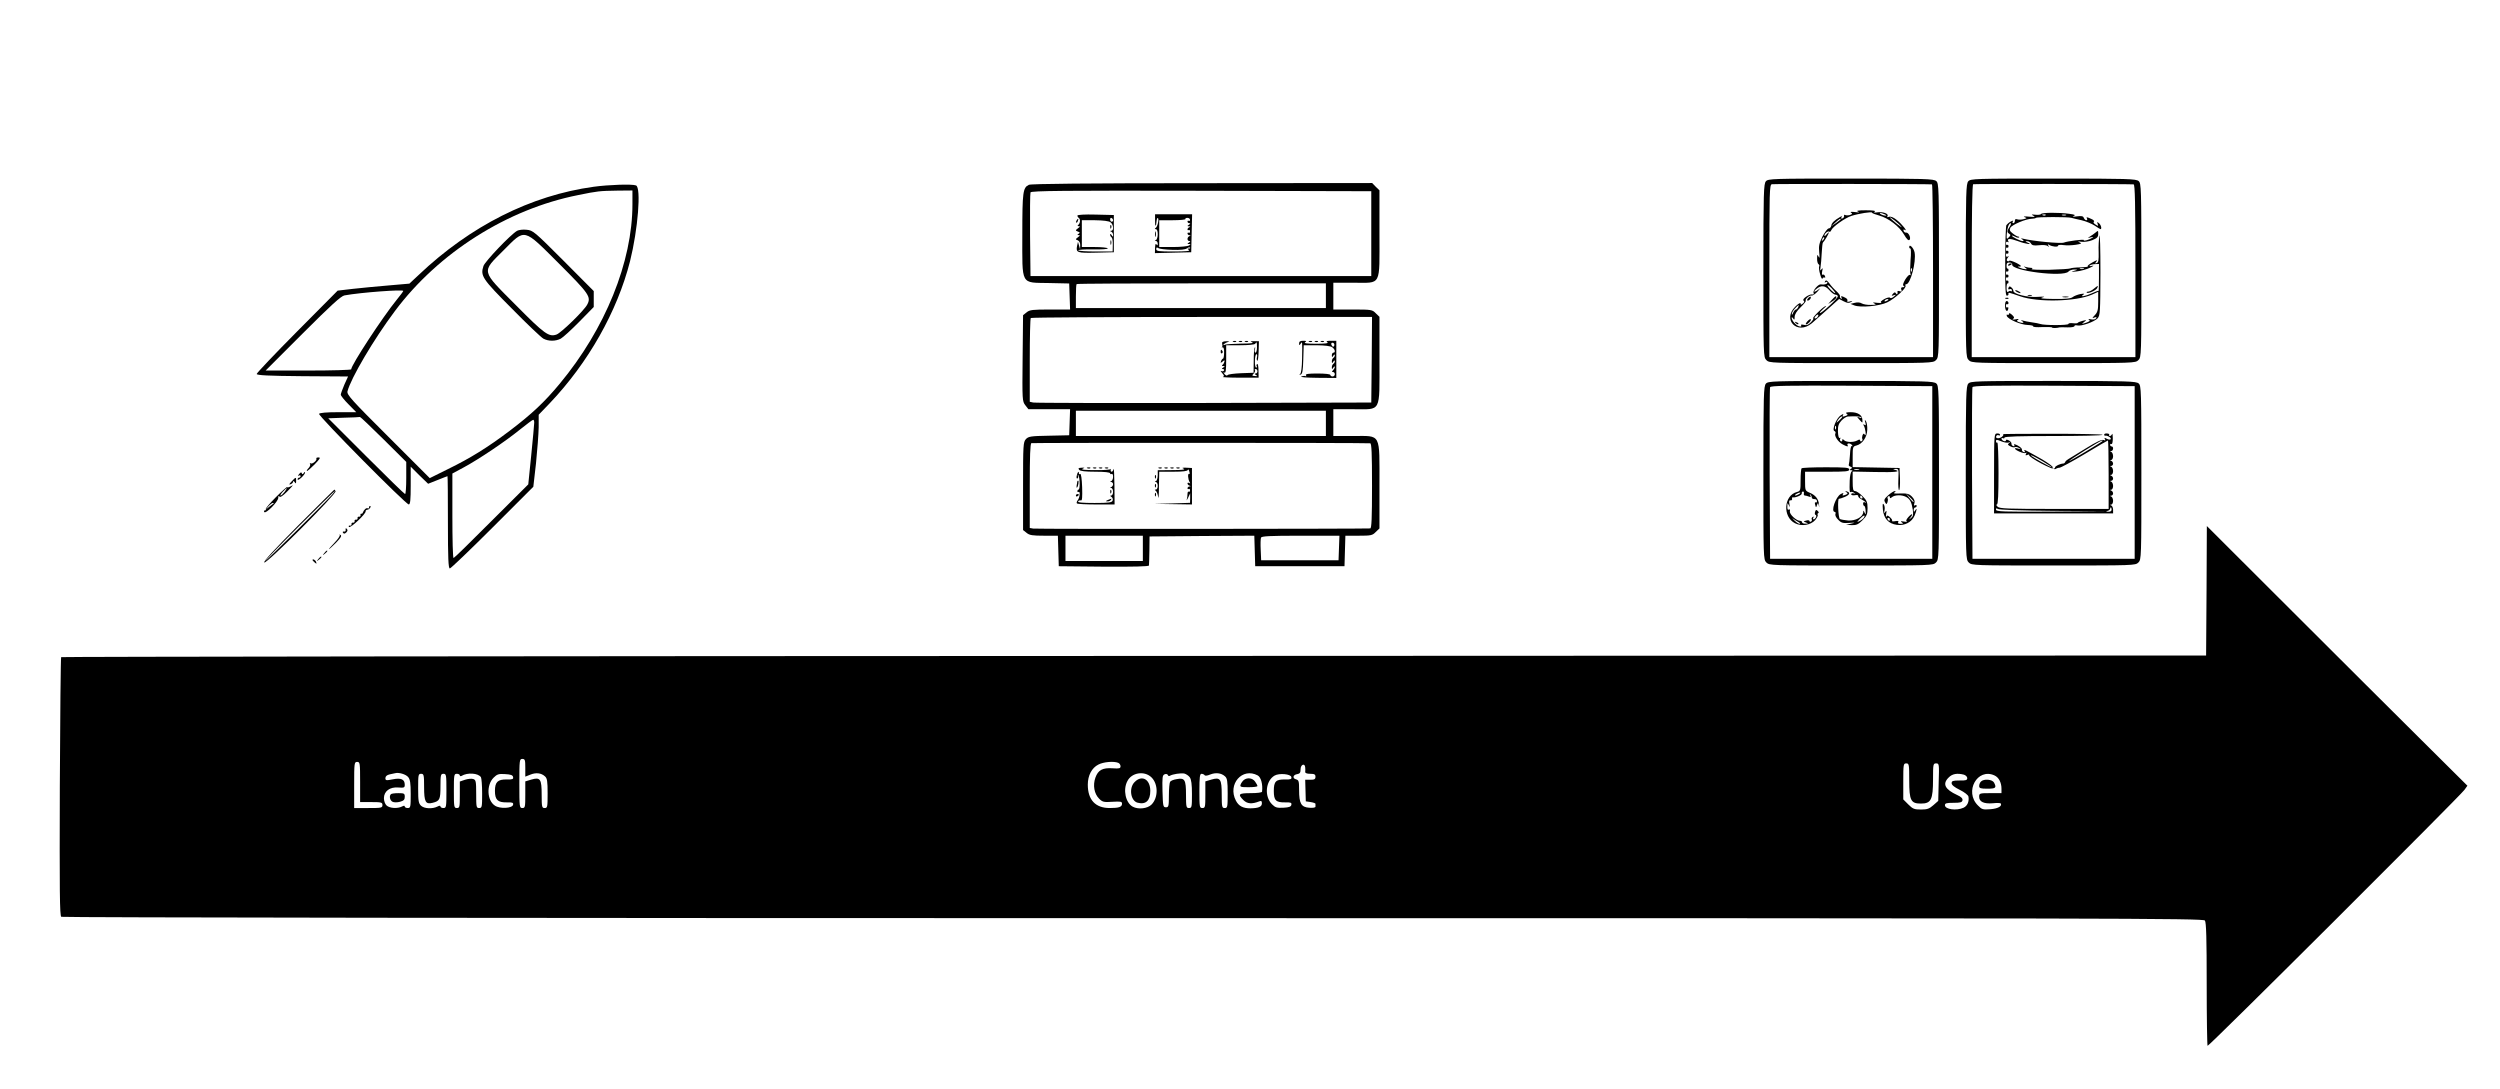 <?xml version="1.0" standalone="no"?>
<!DOCTYPE svg PUBLIC "-//W3C//DTD SVG 20010904//EN"
 "http://www.w3.org/TR/2001/REC-SVG-20010904/DTD/svg10.dtd">
<svg version="1.0" xmlns="http://www.w3.org/2000/svg"
 width="1680pt" height="732pt" viewBox="0 0 1680 732"
 preserveAspectRatio="xMidYMid meet">

<g transform="translate(0,732) scale(0.1,-0.1)"
fill="#000000" stroke="none">
<path d="M11867 6102 c-15 -17 -17 -73 -17 -600 0 -569 0 -582 20 -602 20 -20
33 -20 570 -20 537 0 550 0 570 20 20 20 20 33 20 603 0 553 -1 585 -18 600
-17 15 -71 17 -574 17 -525 0 -556 -1 -571 -18z m1116 -21 c4 0 7 -262 7 -581
l0 -580 -550 0 -550 0 0 579 c0 538 1 580 17 583 15 3 1058 2 1076 -1z"/>
<path d="M12485 5898 c14 -6 8 -7 -20 -3 -25 3 -35 1 -26 -4 11 -7 9 -10 -8
-16 -11 -3 -25 -3 -31 0 -6 4 -9 1 -8 -6 2 -6 -3 -14 -11 -17 -9 -3 -11 0 -6
8 6 9 3 9 -11 1 -37 -21 -56 -40 -58 -58 -2 -10 -9 -18 -17 -18 -8 0 -26 -25
-42 -54 -22 -46 -26 -64 -22 -105 4 -36 3 -45 -4 -31 -8 17 -10 16 -10 -12 -1
-17 4 -35 9 -38 6 -4 8 -10 5 -15 -3 -5 -1 -29 6 -52 6 -24 14 -37 16 -30 3 6
9 10 14 7 5 -4 6 1 3 9 -3 9 -10 13 -15 10 -6 -3 -7 6 -4 23 5 22 4 25 -5 13
-9 -12 -10 -9 -6 15 3 17 6 59 8 95 2 36 5 67 8 70 11 10 40 60 40 67 0 4 -7
-1 -15 -11 -8 -11 -15 -15 -15 -9 0 14 25 34 33 26 4 -3 9 1 13 10 9 23 92 82
135 96 49 16 139 30 139 22 0 -4 21 -12 47 -19 63 -17 136 -73 168 -128 18
-31 30 -43 37 -36 12 12 -7 53 -24 49 -6 -1 -13 4 -16 12 -3 9 0 11 8 6 24
-15 -20 41 -54 67 -22 18 -41 25 -52 21 -12 -4 -15 -3 -10 5 10 16 -32 31 -70
25 -19 -3 -25 -2 -16 5 9 6 -12 9 -60 9 -50 0 -67 -3 -53 -9z m180 -18 c13 -6
15 -9 5 -9 -8 0 -22 4 -30 9 -18 12 -2 12 25 0z m110 -81 c11 -12 -1 -5 -27
16 -27 22 -48 41 -48 43 0 7 56 -36 75 -59z m-405 48 c0 -2 -15 -13 -32 -26
l-33 -22 28 25 c26 24 37 31 37 23z m-119 -140 c-10 -9 -11 -8 -5 6 3 10 9 15
12 12 3 -3 0 -11 -7 -18z"/>
<path d="M12830 5660 c0 -6 3 -10 8 -10 4 0 5 -35 1 -77 -3 -43 -4 -85 -1 -93
3 -8 1 -12 -3 -8 -5 5 -18 -9 -31 -29 -16 -27 -19 -40 -11 -45 8 -5 6 -8 -5
-8 -12 0 -15 -5 -11 -17 5 -12 2 -15 -10 -10 -9 3 -16 3 -16 -1 3 -18 -2 -26
-10 -14 -6 10 -10 10 -21 -3 -11 -13 -10 -15 6 -9 18 5 18 5 0 -10 -11 -9 -22
-12 -25 -7 -3 5 -21 1 -39 -9 -21 -12 -28 -20 -20 -24 7 -3 -5 -3 -27 -1 -30
4 -35 3 -20 -4 16 -8 12 -10 -23 -10 -23 -1 -51 4 -61 10 -11 7 -29 9 -47 4
l-29 -7 25 -10 c43 -17 170 -5 222 20 53 26 132 98 123 112 -3 6 -1 10 5 10
28 0 68 150 56 214 -6 30 -36 60 -36 36z m17 -162 c-3 -8 -6 -5 -6 6 -1 11 2
17 5 13 3 -3 4 -12 1 -19z m-157 -192 c0 -2 -7 -7 -16 -10 -8 -3 -12 -2 -9 4
6 10 25 14 25 6z"/>
<path d="M12265 5430 c-5 -9 -4 -11 3 -6 7 4 12 2 12 -3 0 -10 -22 -16 -44
-12 -16 3 -55 -41 -49 -56 4 -9 0 -13 -8 -12 -20 5 -73 -32 -59 -41 7 -5 6
-11 -5 -20 -12 -10 -15 -10 -15 1 0 7 -16 -2 -35 -21 -91 -89 13 -194 111
-112 17 15 65 58 107 95 l76 68 31 -16 c23 -12 35 -13 48 -5 14 9 13 10 -7 4
-15 -4 -21 -2 -17 4 4 6 -2 16 -13 21 -26 14 -34 14 -25 -1 4 -7 3 -8 -5 -4
-6 4 -9 11 -6 15 2 5 -8 19 -23 33 -15 13 -37 37 -48 53 -16 21 -23 25 -29 15z
m68 -79 c-5 -7 -53 41 -53 52 0 5 12 -3 28 -19 15 -16 26 -31 25 -33z m-39 18
c14 -16 32 -29 40 -29 9 0 16 -5 16 -12 0 -14 -113 -118 -120 -111 -3 3 9 16
25 30 17 14 21 20 10 15 -24 -12 -92 -82 -80 -82 5 0 -2 -11 -15 -25 -17 -18
-29 -23 -48 -18 -16 4 -23 2 -18 -5 4 -6 -2 -8 -14 -5 -21 6 -50 39 -50 58 0
5 5 3 10 -5 8 -12 10 -10 10 10 0 17 14 40 40 65 22 21 37 41 35 44 -9 8 26
40 39 35 6 -2 25 10 41 28 17 18 21 25 9 15 -11 -9 -25 -17 -30 -17 -5 1 0 9
12 18 32 27 60 24 88 -9z m-210 -114 c-4 -8 -10 -15 -15 -15 -5 0 -14 -10 -19
-22 -5 -13 -9 -17 -9 -9 -1 8 9 25 21 38 25 27 29 29 22 8z m131 -64 c-3 -6
-11 -11 -17 -11 -6 0 -6 6 2 15 14 17 26 13 15 -4z"/>
<path d="M12150 5315 c-8 -9 -8 -15 -2 -15 12 0 26 19 19 26 -2 2 -10 -2 -17
-11z"/>
<path d="M12309 5304 l-24 -27 28 18 c15 9 27 21 27 26 0 14 -5 11 -31 -17z"/>
<path d="M12145 5160 c-10 -11 -13 -20 -8 -20 13 0 38 29 31 35 -3 3 -13 -4
-23 -15z"/>
<path d="M12067 5149 c7 -7 15 -10 18 -7 3 3 -2 9 -12 12 -14 6 -15 5 -6 -5z"/>
<path d="M13227 6102 c-15 -17 -17 -73 -17 -600 0 -569 0 -582 20 -602 20 -20
33 -20 570 -20 537 0 550 0 570 20 20 20 20 33 20 603 0 553 -1 585 -18 600
-17 15 -71 17 -574 17 -525 0 -556 -1 -571 -18z m1111 -21 c9 -1 12 -124 12
-581 l0 -580 -550 0 -550 0 0 579 c0 383 3 580 10 583 9 3 1047 2 1078 -1z"/>
<path d="M13716 5882 c-3 -5 -20 -7 -38 -5 -28 3 -30 2 -13 -7 15 -8 8 -9 -30
-6 -29 3 -42 2 -30 -3 18 -7 17 -8 -7 -14 -15 -4 -34 -4 -42 -1 -11 4 -16 1
-16 -10 0 -9 -5 -16 -11 -16 -5 0 -7 5 -3 11 5 8 1 8 -14 0 -12 -6 -24 -17
-29 -24 -4 -6 -8 -116 -8 -243 -1 -177 2 -231 11 -231 7 0 12 5 11 11 -2 13 0
12 78 -15 119 -42 375 -36 483 11 l42 19 0 -66 c0 -55 -4 -71 -22 -90 -20 -21
-20 -23 -4 -17 14 5 17 4 12 -5 -5 -8 -18 -10 -35 -7 -17 4 -21 3 -13 -2 10
-7 5 -12 -20 -21 -31 -10 -32 -10 -13 5 19 15 19 15 -10 8 -16 -4 -31 -10 -33
-14 -1 -3 -16 -4 -32 -2 -17 2 -30 0 -30 -5 0 -10 -165 -10 -190 0 -8 3 -34 8
-57 11 -23 3 -50 9 -60 12 -15 5 -15 4 -3 -5 17 -12 2 -15 -25 -5 -13 6 -14 9
-3 16 8 5 2 6 -17 2 -19 -3 -25 -2 -17 3 10 7 8 14 -8 28 -12 11 -20 13 -20 6
0 -7 -4 -9 -10 -6 -5 3 -7 0 -4 -9 9 -22 94 -59 141 -60 22 -1 39 -5 36 -9 -3
-5 24 -7 61 -5 36 1 66 0 66 -3 0 -5 35 -4 50 1 3 1 26 1 53 0 26 -1 47 3 47
8 0 6 9 8 19 5 27 -7 115 24 137 48 17 19 18 44 19 307 0 161 -3 269 -7 247
-4 -22 -7 -71 -5 -109 1 -54 -1 -70 -13 -74 -13 -5 -13 -3 -2 11 10 12 3 10
-26 -6 -22 -12 -37 -24 -32 -27 5 -3 -18 -6 -50 -7 -32 0 -63 -4 -68 -7 -6 -3
-69 -7 -141 -9 -71 -1 -125 1 -118 5 8 5 7 8 -5 8 -9 0 -25 3 -35 6 -15 5 -15
4 -3 -5 13 -9 13 -11 0 -10 -8 0 -24 4 -35 9 -20 8 -20 9 0 9 12 1 4 9 -25 24
-25 12 -47 19 -48 14 -2 -4 -8 -4 -13 -1 -6 3 -5 12 3 22 10 12 10 14 1 8 -8
-4 -13 -1 -13 9 0 9 4 14 8 11 5 -3 9 1 9 9 0 8 -4 12 -9 9 -4 -3 -8 2 -8 11
0 9 4 14 8 11 5 -3 9 1 9 9 0 8 -4 12 -9 9 -4 -3 -8 2 -8 11 0 10 5 13 12 9 6
-4 8 -3 4 4 -12 20 11 21 63 2 51 -20 109 -28 66 -10 -16 7 -17 9 -3 9 9 1 21
-6 26 -15 7 -13 19 -16 55 -12 27 3 51 1 58 -6 9 -8 10 -8 4 3 -6 10 -4 12 6
5 20 -12 59 -16 59 -5 0 5 16 7 36 4 20 -3 57 -2 83 2 38 6 43 9 26 16 -15 7
-12 8 13 4 18 -2 50 2 72 11 32 13 40 21 40 42 0 23 -1 24 -17 10 -10 -8 -27
-21 -38 -27 -18 -11 -18 -12 5 -6 18 4 21 3 10 -3 -23 -15 -63 -25 -57 -15 4
7 -112 -8 -133 -17 -19 -9 -214 10 -275 26 -16 4 -17 3 -5 -5 11 -8 11 -11 2
-11 -15 0 -72 28 -72 36 0 2 9 0 21 -6 11 -7 23 -9 27 -6 3 3 1 6 -5 6 -6 0
-22 9 -37 21 -21 16 -24 24 -16 39 11 20 106 60 144 60 12 0 25 3 28 6 7 7
217 7 238 0 8 -2 39 -10 68 -16 29 -7 68 -23 88 -36 19 -13 37 -24 39 -24 11
0 4 29 -10 40 -13 11 -14 10 -9 -5 6 -15 5 -16 -14 -4 -12 7 -17 16 -11 19 5
4 -2 12 -16 18 -32 15 -38 15 -30 2 3 -5 1 -10 -5 -10 -6 0 -13 7 -17 16 -4
12 -15 14 -47 10 -26 -4 -34 -3 -21 2 15 7 9 10 -29 15 -68 10 -184 9 -190 -1z
m31 -8 c-3 -3 -12 -4 -19 -1 -8 3 -5 6 6 6 11 1 17 -2 13 -5z m136 -1 c-7 -2
-19 -2 -25 0 -7 3 -2 5 12 5 14 0 19 -2 13 -5z m-377 -75 c-20 -30 -20 -39 -4
-49 11 -7 10 -11 -3 -24 -14 -14 -15 -13 -14 17 2 42 14 78 26 78 5 0 3 -10
-5 -22z m16 -256 c-8 -42 345 -86 378 -47 7 8 24 14 39 14 26 -1 26 -1 -4 -10
-22 -6 -17 -7 20 -3 28 3 68 14 90 25 22 10 29 16 15 13 -14 -4 -22 -3 -18 1
5 5 20 9 35 10 l28 1 0 -92 c0 -51 -1 -91 -3 -89 -2 2 -22 -5 -45 -16 -46 -21
-84 -27 -57 -9 11 7 5 8 -20 4 -19 -4 -42 -13 -51 -20 -11 -10 -46 -14 -125
-13 -78 1 -101 4 -79 10 22 6 13 7 -32 4 -68 -5 -163 19 -163 40 0 7 -6 18
-14 24 -10 9 -15 8 -19 -3 -4 -10 -1 -13 9 -9 7 3 14 -1 14 -8 0 -7 -3 -9 -7
-6 -3 4 -11 3 -17 -3 -8 -6 -12 1 -12 25 0 18 3 32 6 30 4 -2 7 2 7 10 0 8 -4
12 -9 9 -4 -3 -8 2 -8 11 0 9 4 14 8 11 5 -3 9 1 9 9 0 8 -4 12 -9 9 -4 -3 -8
2 -8 11 0 9 4 14 8 11 5 -3 9 1 9 9 0 8 -3 12 -7 10 -3 -2 -6 7 -6 19 0 17 5
23 21 22 11 -1 19 -7 17 -14z m481 -29 c-7 -2 -19 -2 -25 0 -7 3 -2 5 12 5 14
0 19 -2 13 -5z"/>
<path d="M13495 5540 c-3 -6 1 -7 9 -4 18 7 21 14 7 14 -6 0 -13 -4 -16 -10z"/>
<path d="M14071 5380 c-13 -11 -30 -20 -39 -20 -8 0 -12 -3 -9 -6 9 -10 65 15
71 32 7 18 6 17 -23 -6z"/>
<path d="M13550 5360 c8 -5 20 -10 25 -10 6 0 3 5 -5 10 -8 5 -19 10 -25 10
-5 0 -3 -5 5 -10z"/>
<path d="M13628 5333 c6 -2 18 -2 25 0 6 3 1 5 -13 5 -14 0 -19 -2 -12 -5z"/>
<path d="M13863 5323 c9 -2 25 -2 35 0 9 3 1 5 -18 5 -19 0 -27 -2 -17 -5z"/>
<path d="M13478 5313 c7 -3 16 -2 19 1 4 3 -2 6 -13 5 -11 0 -14 -3 -6 -6z"/>
<path d="M13474 5261 c1 -32 18 -43 22 -13 1 6 -2 10 -7 6 -5 -3 -9 2 -9 11 0
9 4 14 8 11 5 -3 9 1 9 8 0 7 -6 13 -12 13 -8 0 -12 -14 -11 -36z"/>
<path d="M6914 6078 c-40 -19 -44 -47 -44 -332 0 -349 -14 -324 178 -328 l137
-3 3 -87 3 -88 -135 0 c-117 0 -137 -2 -157 -19 l-24 -19 -3 -289 c-3 -282 -2
-290 18 -316 l21 -27 140 0 140 0 -3 -87 -3 -88 -136 -3 c-123 -2 -138 -5
-155 -23 -18 -20 -19 -41 -19 -316 l0 -295 24 -19 c19 -16 40 -19 117 -19 l93
0 3 -102 3 -103 303 -3 c199 -1 302 1 303 8 1 5 2 52 3 103 l1 92 352 3 352 2
3 -102 3 -103 300 0 300 0 3 103 3 102 90 0 c82 0 92 2 114 25 l25 24 0 284
c0 363 14 337 -176 337 l-134 0 0 90 0 90 135 0 c190 0 175 -29 175 332 l0
289 -25 24 c-23 24 -29 25 -155 25 l-130 0 0 90 0 90 135 0 c191 0 175 -30
175 330 l0 291 -25 24 -24 25 -1143 -1 c-765 0 -1150 -4 -1164 -11z m2301
-328 l0 -285 -1145 0 -1145 0 -3 275 c-1 151 0 280 3 287 3 11 231 13 1147 11
l1143 -3 0 -285z m-305 -417 l0 -83 -840 0 -840 0 0 78 c0 43 2 81 5 83 2 3
380 5 840 5 l835 0 0 -83z m308 -430 l-3 -288 -1125 -3 c-619 -1 -1135 0
-1147 3 l-23 5 0 279 c0 153 3 281 7 284 3 4 521 7 1150 7 l1143 0 -2 -287z
m-308 -428 l0 -85 -840 0 -840 0 0 85 0 85 840 0 840 0 0 -85z m298 -134 c9
-1 12 -65 12 -286 0 -221 -3 -285 -12 -286 -45 -3 -2247 -5 -2265 -1 l-23 4 0
283 c0 198 3 284 11 287 10 3 2247 3 2277 -1z m-1528 -706 l0 -85 -260 0 -260
0 0 85 0 85 260 0 260 0 0 -85z m1318 3 l-3 -83 -260 0 -260 0 -3 69 c-2 38
-1 75 2 83 4 10 57 13 266 13 l261 0 -3 -82z"/>
<path d="M7240 5871 c0 -5 5 -13 10 -16 12 -8 9 -37 -5 -47 -6 -5 -4 -8 4 -8
11 0 9 -4 -5 -14 -18 -14 -18 -15 -1 -22 15 -5 16 -9 5 -15 -10 -7 -10 -9 1
-9 11 0 9 -4 -5 -14 -18 -14 -18 -15 -1 -21 10 -5 17 -17 16 -34 l-1 -26 -7
25 -7 25 -6 -27 c-9 -46 0 -49 128 -46 l119 3 0 125 0 125 -122 3 c-75 2 -123
-1 -123 -7z m240 -32 c0 -5 -4 -9 -10 -9 -5 0 -10 7 -10 16 0 8 5 12 10 9 6
-3 10 -10 10 -16z m-17 -13 c20 -15 23 -56 5 -57 -10 0 -10 -2 0 -6 6 -2 12
-12 12 -21 0 -15 -2 -15 -10 -2 -6 9 -10 10 -10 3 0 -6 4 -14 10 -18 5 -3 9
-26 8 -50 l-1 -45 -113 0 c-62 0 -115 3 -118 8 -2 4 42 7 100 6 58 -1 101 2
98 7 -3 5 -43 9 -90 9 l-84 0 0 90 0 90 88 0 c56 -1 93 -5 105 -14z"/>
<path d="M7461 5794 c0 -11 3 -14 6 -6 3 7 2 16 -1 19 -3 4 -6 -2 -5 -13z"/>
<path d="M7462 5690 c0 -14 2 -19 5 -12 2 6 2 18 0 25 -3 6 -5 1 -5 -13z"/>
<path d="M7762 5839 c-1 -44 7 -49 10 -6 1 14 5 24 9 22 9 -6 -2 -59 -15 -67
-8 -5 -7 -8 2 -8 7 0 12 -14 12 -34 0 -19 -6 -37 -12 -39 -10 -4 -10 -6 0 -6
6 -1 12 -9 12 -18 0 -13 -2 -15 -9 -5 -5 8 -8 0 -9 -23 l-1 -36 122 3 122 3 3
128 3 127 -125 0 -124 0 0 -41z m235 4 c0 -7 -4 -10 -9 -7 -4 3 -8 0 -8 -5 0
-6 6 -11 13 -11 8 0 7 -4 -3 -10 -13 -9 -13 -10 0 -11 10 0 11 -2 3 -6 -7 -2
-13 -9 -13 -14 0 -6 4 -8 8 -5 5 3 9 -1 9 -9 0 -8 -4 -12 -9 -9 -4 3 -8 0 -8
-5 0 -6 6 -11 13 -12 10 0 10 -2 0 -6 -7 -2 -13 -11 -13 -19 0 -8 6 -14 13
-14 8 0 7 -4 -3 -10 -13 -9 -13 -10 0 -10 13 0 13 -1 0 -10 -8 -5 -57 -10
-107 -10 l-93 0 0 90 0 90 91 0 c49 0 88 4 85 8 -2 4 3 8 13 8 10 0 18 -6 18
-13z m-119 -202 c54 -2 88 2 98 10 8 6 17 9 21 5 3 -3 0 -6 -8 -6 -11 0 -11
-2 1 -10 10 -7 -23 -10 -102 -10 -102 0 -118 2 -118 16 0 12 4 14 13 7 6 -5
49 -11 95 -12z"/>
<path d="M7235 5839 c-4 -6 -5 -12 -2 -15 2 -3 7 2 10 11 7 17 1 20 -8 4z"/>
<path d="M7762 5745 c0 -16 2 -22 5 -12 2 9 2 23 0 30 -3 6 -5 -1 -5 -18z"/>
<path d="M8213 5008 c3 -9 2 -19 -2 -21 -3 -2 -1 -3 5 -1 7 1 11 -13 10 -37 0
-21 -4 -39 -7 -39 -4 0 -10 -7 -13 -16 -6 -14 -4 -15 9 -4 13 11 16 11 13 -1
-2 -8 -7 -17 -13 -21 -6 -5 -4 -8 5 -8 13 0 13 -1 0 -10 -11 -7 -11 -10 -2
-10 7 0 10 -5 7 -10 -4 -6 -12 -7 -18 -3 -7 3 -4 -3 6 -14 14 -16 15 -22 5
-26 -7 -2 44 -5 113 -5 l127 0 -1 49 c0 26 -4 46 -9 43 -4 -3 -6 -10 -3 -15 4
-5 2 -9 -4 -9 -5 0 -9 20 -8 45 0 25 5 45 10 45 5 0 7 -9 4 -20 -3 -11 -2 -22
2 -24 4 -3 8 26 9 63 l2 68 -33 0 c-26 1 -28 -1 -12 -7 13 -6 -13 -9 -72 -9
-50 -1 -100 -4 -110 -7 -12 -5 -15 -4 -8 4 6 5 19 12 30 15 11 3 5 4 -13 4
-26 -1 -32 -5 -29 -19z m234 -23 c0 -19 -5 -35 -10 -35 -5 0 -7 9 -4 21 3 12
3 18 -1 14 -4 -4 -7 -43 -7 -88 l-1 -82 -84 -3 c-46 -2 -87 -7 -91 -13 -3 -6
-11 -3 -20 7 -9 12 -10 15 -1 10 9 -5 12 15 12 88 l0 96 94 0 c53 0 98 4 101
10 10 16 12 12 12 -25z m3 -160 c0 -8 -6 -15 -12 -15 -9 0 -8 -3 2 -10 12 -7
10 -9 -7 -7 -20 1 -21 3 -8 17 8 9 12 20 8 23 -3 4 -1 7 5 7 7 0 12 -7 12 -15z"/>
<path d="M8288 5023 c7 -3 16 -2 19 1 4 3 -2 6 -13 5 -11 0 -14 -3 -6 -6z"/>
<path d="M8328 5023 c7 -3 16 -2 19 1 4 3 -2 6 -13 5 -11 0 -14 -3 -6 -6z"/>
<path d="M8368 5023 c7 -3 16 -2 19 1 4 3 -2 6 -13 5 -11 0 -14 -3 -6 -6z"/>
<path d="M8730 5013 c0 -15 2 -16 10 -3 12 18 12 19 10 -100 -1 -60 -6 -98
-13 -103 -8 -6 -7 -7 3 -4 12 3 16 25 18 100 l3 97 87 0 c56 -1 93 -5 105 -14
19 -14 23 -36 7 -36 -5 0 -10 -8 -10 -17 0 -15 2 -16 10 -3 6 9 10 10 10 3 0
-6 -4 -15 -10 -18 -5 -3 -10 -14 -10 -23 0 -15 2 -15 10 -2 6 9 10 10 10 3 0
-6 -4 -15 -10 -18 -5 -3 -10 -14 -10 -23 0 -15 2 -15 10 -2 5 8 10 10 10 4 0
-5 -5 -15 -12 -22 -9 -9 -9 -12 0 -12 7 0 12 -7 12 -15 0 -8 -7 -15 -15 -15
-8 0 -15 5 -15 10 0 6 -35 10 -86 10 -62 0 -83 -3 -78 -12 4 -6 3 -9 -2 -6 -5
3 -18 2 -29 -2 -11 -5 36 -8 108 -9 l127 -1 0 125 0 125 -37 0 c-28 0 -34 -3
-23 -10 10 -7 -13 -10 -75 -10 -62 0 -85 3 -75 10 12 8 9 10 -12 10 -20 0 -28
-5 -28 -17z m237 -10 c0 -7 -4 -13 -8 -13 -4 0 -9 6 -12 13 -3 8 0 14 7 14 7
0 13 -6 13 -14z"/>
<path d="M8798 5023 c7 -3 16 -2 19 1 4 3 -2 6 -13 5 -11 0 -14 -3 -6 -6z"/>
<path d="M8838 5023 c7 -3 16 -2 19 1 4 3 -2 6 -13 5 -11 0 -14 -3 -6 -6z"/>
<path d="M8878 5023 c7 -3 16 -2 19 1 4 3 -2 6 -13 5 -11 0 -14 -3 -6 -6z"/>
<path d="M8203 4955 c0 -8 4 -12 9 -9 5 3 6 10 3 15 -9 13 -12 11 -12 -6z"/>
<path d="M7252 4163 c7 -9 41 -13 109 -13 63 0 99 -4 99 -11 0 -5 5 -7 10 -4
6 3 10 -5 10 -19 0 -13 -6 -27 -12 -29 -10 -4 -10 -6 0 -6 6 -1 12 -7 12 -15
0 -8 -6 -17 -12 -19 -10 -4 -10 -6 0 -6 6 -1 12 -12 12 -26 0 -14 -6 -25 -12
-25 -9 0 -9 -3 1 -9 8 -5 11 -16 8 -25 -5 -13 -25 -16 -122 -16 -80 0 -114 3
-110 11 4 6 12 8 19 6 8 -3 10 22 8 89 -2 55 -7 92 -13 89 -5 -4 -9 -1 -9 6 0
18 -10 5 -15 -20 -2 -12 0 -19 6 -16 5 4 6 12 3 18 -4 7 -3 8 2 4 11 -11 13
-97 2 -97 -4 0 -8 -5 -8 -11 0 -5 4 -8 8 -5 13 8 8 -40 -6 -56 -6 -8 -9 -18
-5 -21 3 -4 62 -7 130 -7 l123 0 -1 128 c-1 70 -3 119 -6 110 -2 -10 -8 -18
-13 -18 -5 0 -8 6 -6 13 1 6 1 9 -1 5 -3 -5 -50 -8 -106 -7 -67 0 -95 3 -82 9
17 8 17 8 -7 7 -21 -1 -24 -4 -16 -14z"/>
<path d="M7308 4173 c7 -3 16 -2 19 1 4 3 -2 6 -13 5 -11 0 -14 -3 -6 -6z"/>
<path d="M7348 4173 c7 -3 16 -2 19 1 4 3 -2 6 -13 5 -11 0 -14 -3 -6 -6z"/>
<path d="M7388 4173 c7 -3 16 -2 19 1 4 3 -2 6 -13 5 -11 0 -14 -3 -6 -6z"/>
<path d="M7428 4173 c7 -3 16 -2 19 1 4 3 -2 6 -13 5 -11 0 -14 -3 -6 -6z"/>
<path d="M7788 4173 c7 -3 16 -2 19 1 4 3 -2 6 -13 5 -11 0 -14 -3 -6 -6z"/>
<path d="M7828 4173 c7 -3 16 -2 19 1 4 3 -2 6 -13 5 -11 0 -14 -3 -6 -6z"/>
<path d="M7868 4173 c7 -3 16 -2 19 1 4 3 -2 6 -13 5 -11 0 -14 -3 -6 -6z"/>
<path d="M7908 4173 c7 -3 16 -2 19 1 4 3 -2 6 -13 5 -11 0 -14 -3 -6 -6z"/>
<path d="M7955 4170 c13 -6 -15 -9 -77 -9 l-98 -1 0 -34 c0 -19 -6 -37 -12
-39 -10 -4 -10 -6 0 -6 6 -1 12 -12 12 -26 0 -14 -6 -25 -12 -25 -10 0 -10 -2
-1 -8 6 -4 13 -23 16 -42 2 -19 5 11 5 68 l2 102 94 0 c66 0 96 4 98 12 3 7 7
2 10 -10 4 -12 3 -20 -1 -17 -11 6 -8 -36 3 -54 6 -10 5 -12 -2 -7 -7 4 -12 3
-12 -3 0 -5 6 -12 13 -14 10 -4 10 -6 0 -6 -7 -1 -13 -6 -13 -12 0 -5 4 -8 8
-5 5 3 9 -1 9 -9 0 -8 -4 -12 -9 -9 -4 3 -8 -4 -8 -15 0 -10 -2 -28 -5 -38 -3
-10 1 -4 9 12 l14 30 0 -32 -1 -32 -121 -4 -121 -3 128 -2 127 -2 0 123 0 122
-38 2 c-28 1 -32 -1 -17 -7z"/>
<path d="M7761 4114 c0 -11 3 -14 6 -6 3 7 2 16 -1 19 -3 4 -6 -2 -5 -13z"/>
<path d="M7239 4083 c0 -5 -2 -16 -4 -26 -2 -11 -1 -16 3 -13 8 8 14 46 7 46
-3 0 -5 -3 -6 -7z"/>
<path d="M7761 4054 c0 -11 3 -14 6 -6 3 7 2 16 -1 19 -3 4 -6 -2 -5 -13z"/>
<path d="M7461 4014 c0 -11 3 -14 6 -6 3 7 2 16 -1 19 -3 4 -6 -2 -5 -13z"/>
<path d="M7761 3994 c0 -11 3 -14 6 -6 3 7 2 16 -1 19 -3 4 -6 -2 -5 -13z"/>
<path d="M7230 3989 c0 -5 5 -7 10 -4 6 3 10 8 10 11 0 2 -4 4 -10 4 -5 0 -10
-5 -10 -11z"/>
<path d="M7445 3960 c-16 -7 -17 -9 -3 -9 9 -1 20 4 23 9 7 11 7 11 -20 0z"/>
<path d="M3990 6065 c-423 -58 -829 -263 -1177 -593 l-62 -58 -138 -12 c-76
-6 -184 -17 -241 -23 l-103 -12 -272 -274 c-150 -151 -272 -280 -272 -286 0
-9 78 -13 307 -15 l307 -2 -25 -55 c-13 -31 -24 -61 -24 -67 0 -7 23 -36 52
-65 l52 -53 -121 0 c-79 0 -124 -4 -129 -11 -7 -13 583 -609 603 -609 10 0 13
32 13 127 l0 127 58 -58 59 -57 63 25 c35 14 65 26 67 26 2 0 3 -139 3 -310 0
-242 3 -310 13 -310 6 0 136 124 287 275 l274 274 18 158 c9 87 17 196 18 242
l0 84 74 77 c259 272 454 617 540 955 53 212 76 495 40 509 -26 10 -182 5
-284 -9z m260 -117 c0 -388 -183 -839 -489 -1207 -102 -123 -187 -203 -336
-316 -151 -114 -265 -184 -414 -257 l-123 -61 -279 279 c-248 247 -279 282
-274 304 22 87 177 351 319 540 293 392 756 685 1231 779 132 27 143 28 263
30 l102 1 0 -92z m-1540 -583 c0 -3 -19 -29 -43 -58 -96 -118 -307 -440 -307
-469 0 -4 -129 -8 -287 -8 l-288 0 250 250 c189 189 257 251 280 255 110 20
395 41 395 30z m-133 -997 l153 -152 0 -108 c0 -59 -3 -108 -8 -108 -4 0 -122
115 -262 255 l-254 254 104 4 c58 1 107 4 109 5 3 1 73 -66 158 -150z m1013
112 c0 -11 -9 -109 -20 -218 l-20 -197 -248 -247 c-136 -137 -250 -248 -254
-248 -5 0 -8 128 -8 284 l0 284 78 42 c100 54 276 172 377 254 44 35 83 65 88
65 4 1 7 -8 7 -19z"/>
<path d="M3475 5769 c-44 -25 -215 -205 -226 -236 -22 -67 -9 -86 190 -286
102 -104 198 -195 213 -203 34 -18 81 -18 116 0 15 8 71 59 125 114 l97 99 0
54 0 53 -203 204 c-196 196 -205 204 -248 208 -24 3 -53 -1 -64 -7z m282 -221
c202 -202 217 -223 189 -275 -20 -39 -175 -190 -206 -201 -51 -18 -80 2 -272
196 -238 239 -234 220 -85 369 149 149 130 154 374 -89z"/>
<path d="M11867 4742 c-15 -17 -17 -73 -17 -600 0 -569 0 -582 20 -602 20 -20
33 -20 570 -20 537 0 550 0 570 20 20 20 20 33 20 603 0 553 -1 585 -18 600
-17 15 -71 17 -574 17 -525 0 -556 -1 -571 -18z m1118 -597 l0 -580 -545 0
-545 0 -3 570 c-1 314 0 576 3 583 3 10 118 12 547 10 l543 -3 0 -580z"/>
<path d="M12408 4541 c11 -7 10 -10 -3 -15 -24 -9 -27 -8 -19 7 5 7 -2 5 -16
-4 -30 -19 -62 -100 -42 -106 6 -3 9 -9 6 -15 -10 -16 18 -58 48 -74 32 -17
41 -18 33 -4 -3 6 1 10 9 10 8 0 18 -5 22 -12 4 -6 3 -9 -2 -5 -5 3 -11 -22
-12 -56 -2 -34 -6 -65 -8 -69 -3 -5 2 -11 11 -14 13 -6 14 -8 3 -15 -10 -7
-10 -9 2 -9 10 0 11 -3 3 -8 -6 -4 -12 -32 -13 -62 -2 -73 -1 -82 8 -76 4 2
14 0 22 -6 12 -8 12 -9 -2 -4 -10 3 -18 0 -18 -5 0 -7 11 -9 25 -7 13 3 23 1
22 -5 -1 -6 8 -16 21 -22 12 -7 26 -16 30 -20 4 -5 1 -5 -5 -1 -8 4 -13 1 -13
-8 0 -9 4 -16 8 -16 4 0 8 -15 9 -32 2 -27 0 -29 -7 -13 -7 16 -9 17 -9 3 -2
-32 -51 -59 -101 -56 -25 2 -50 7 -56 10 -11 7 -17 138 -6 136 4 0 22 5 40 13
33 14 38 30 11 37 -11 3 -11 2 -1 -6 11 -7 10 -10 -3 -16 -23 -9 -27 -8 -19 5
4 7 -1 7 -16 -1 -34 -18 -69 -120 -40 -120 5 0 7 -7 4 -15 -3 -8 5 -25 19 -38
20 -21 32 -24 73 -21 43 3 45 2 14 -5 l-35 -8 39 -2 c31 -1 44 5 72 33 29 29
34 41 34 81 0 40 -5 52 -34 81 -19 19 -41 34 -50 34 -13 0 -16 12 -16 66 l0
65 150 -3 c135 -3 181 2 133 15 -14 4 -13 5 4 6 22 1 23 -2 20 -73 -2 -41 1
-72 5 -70 5 3 7 38 6 77 l-3 72 -157 3 -158 3 0 69 c0 66 1 70 25 76 40 10 72
56 73 106 1 24 -3 50 -9 58 -8 11 -9 9 -4 -9 5 -17 4 -22 -5 -16 -9 6 -11 4
-6 -4 12 -18 19 -79 8 -63 -7 11 -10 10 -16 -3 -3 -9 -4 -21 -1 -25 3 -5 1
-11 -5 -15 -5 -3 -10 -1 -10 5 0 7 -6 8 -19 0 -26 -14 -74 -13 -89 2 -9 9 -12
9 -12 -1 0 -7 -5 -9 -10 -6 -6 4 -7 11 -4 17 4 6 3 8 -3 5 -6 -4 -11 13 -12
42 -1 38 4 53 23 74 14 15 33 27 43 28 53 3 85 1 91 -6 4 -5 -2 -5 -12 -1 -19
7 -19 6 -1 -14 22 -25 22 -25 20 1 -2 31 -32 49 -79 49 -26 0 -36 -3 -28 -9z
m-28 -24 c0 -2 -10 -12 -21 -23 -22 -19 -22 -19 -8 4 12 19 29 30 29 19z m-43
-79 c-3 -8 -6 -5 -6 6 -1 11 2 17 5 13 3 -3 4 -12 1 -19z m156 -275 c-7 -2
-21 -2 -30 0 -10 3 -4 5 12 5 17 0 24 -2 18 -5z m22 -183 c3 -5 1 -10 -4 -10
-6 0 -11 5 -11 10 0 6 2 10 4 10 3 0 8 -4 11 -10z m10 -139 c-3 -6 -16 -16
-28 -22 -21 -11 -21 -10 2 15 23 25 40 29 26 7z"/>
<path d="M12107 4173 c-4 -3 -7 -39 -7 -79 0 -69 -1 -74 -24 -80 -89 -22 -99
-166 -14 -210 44 -23 106 -13 136 21 12 15 20 30 17 35 -3 5 -1 10 4 12 5 1 3
8 -4 15 -10 9 -14 8 -18 -8 -3 -10 -1 -19 4 -19 4 0 6 -7 3 -15 -4 -8 -10 -15
-16 -15 -5 0 -6 5 -2 12 4 7 3 8 -5 4 -6 -4 -9 -11 -6 -16 3 -5 1 -11 -5 -15
-5 -3 -10 -2 -10 3 0 6 -10 8 -22 4 -21 -5 -21 -6 -2 -13 18 -7 17 -8 -3 -8
-13 -1 -23 4 -23 9 0 6 -6 10 -13 10 -25 0 -73 44 -69 64 2 11 0 16 -7 12 -7
-5 -11 3 -10 21 0 25 1 26 10 8 8 -17 8 -15 4 8 -4 19 -2 26 7 25 7 -2 12 3
11 10 -2 6 0 11 5 10 17 -4 62 15 60 26 -2 6 2 12 7 13 6 1 9 -5 7 -13 -2 -8
1 -14 7 -14 5 0 17 -3 27 -7 13 -5 15 -3 9 8 -5 8 -5 11 1 6 5 -5 9 -14 9 -20
0 -7 8 -11 18 -11 9 1 17 -5 17 -13 0 -8 -4 -12 -9 -9 -5 4 -7 -4 -3 -16 5
-21 6 -21 12 -2 7 17 8 17 13 -6 2 -14 3 -10 1 9 -4 39 -24 64 -65 81 -28 12
-29 15 -29 76 l0 64 148 0 c126 0 149 2 149 15 0 13 -24 15 -157 15 -86 0
-160 -3 -163 -7z m-17 -173 c-8 -5 -19 -10 -25 -10 -5 0 -3 5 5 10 8 5 20 10
25 10 6 0 3 -5 -5 -10z m-5 -188 c11 -6 15 -12 8 -12 -7 0 -22 10 -35 23 -13
12 -17 17 -8 11 8 -6 24 -16 35 -22z"/>
<path d="M12689 3992 c-26 -23 -30 -32 -22 -46 9 -17 10 -17 17 -1 3 9 4 21 1
25 -3 5 -1 11 5 15 5 3 10 1 10 -6 0 -9 3 -9 14 0 19 16 66 17 94 2 27 -14 38
-35 46 -87 5 -33 2 -45 -12 -55 -15 -13 -16 -12 -3 4 21 27 9 29 -15 2 -14
-16 -18 -26 -10 -30 6 -3 -2 -3 -19 0 -22 4 -26 3 -15 -5 12 -8 11 -10 -8 -10
-15 0 -21 4 -16 11 5 8 -1 10 -19 7 -15 -3 -24 -2 -22 2 3 4 -4 15 -14 24 -15
14 -20 14 -25 4 -3 -7 -4 1 -1 17 4 24 3 27 -6 15 -8 -12 -10 -10 -5 10 3 14
1 32 -5 40 -8 11 -9 2 -6 -34 6 -61 37 -95 94 -103 53 -7 100 18 119 62 16 39
18 57 4 35 -8 -13 -10 -12 -10 3 0 9 5 17 10 17 6 0 10 5 10 11 0 5 -5 7 -11
3 -8 -4 -9 0 -4 15 4 14 -1 27 -17 44 -19 19 -32 22 -78 21 -36 -2 -49 0 -40
6 10 7 11 10 3 10 -7 0 -27 -13 -44 -28z m170 -45 c-2 -3 -15 10 -28 27 l-24
31 28 -27 c16 -15 27 -29 24 -31z m-159 -117 c0 -5 -2 -10 -4 -10 -3 0 -8 5
-11 10 -3 6 -1 10 4 10 6 0 11 -4 11 -10z"/>
<path d="M13227 4742 c-15 -17 -17 -73 -17 -600 0 -569 0 -582 20 -602 20 -20
33 -20 570 -20 537 0 550 0 570 20 20 20 20 33 20 603 0 553 -1 585 -18 600
-17 15 -71 17 -574 17 -525 0 -556 -1 -571 -18z m1118 -597 l0 -580 -545 0
-545 0 -3 570 c-1 314 0 576 3 583 3 10 118 12 547 10 l543 -3 0 -580z"/>
<path d="M13400 4138 l0 -268 400 0 400 0 0 24 c0 13 -6 27 -12 29 -10 4 -10
6 0 6 6 1 12 12 12 25 0 13 -6 27 -12 29 -10 4 -10 6 0 6 6 1 12 7 12 15 0 8
-6 17 -12 19 -10 4 -10 6 0 6 6 1 12 12 12 25 0 13 -6 27 -12 29 -10 4 -10 6
0 6 6 1 12 7 12 15 0 8 -6 17 -12 19 -10 4 -10 6 0 6 6 1 12 12 12 25 0 13 -6
27 -12 29 -10 4 -10 6 0 6 6 1 12 7 12 15 0 8 -6 17 -12 19 -10 4 -10 6 0 6 6
1 12 12 12 25 0 13 -6 27 -12 29 -10 4 -10 6 0 6 14 1 17 31 2 31 -5 0 -10 5
-10 11 0 5 4 8 9 5 5 -3 9 13 9 37 0 23 -2 36 -5 30 -3 -7 -9 -13 -14 -13 -6
0 -8 4 -5 8 2 4 -4 9 -15 9 -10 1 -19 -2 -19 -8 0 -5 3 -8 8 -7 14 3 42 -14
36 -23 -3 -5 -14 -4 -26 2 -16 9 -19 8 -13 -2 6 -9 3 -11 -9 -6 -12 5 -50 -13
-119 -56 -56 -35 -110 -68 -119 -73 -9 -5 -18 -13 -20 -19 -2 -5 -7 -10 -13
-10 -21 -1 -55 -17 -55 -26 0 -5 -5 -9 -11 -9 -5 0 -8 4 -5 9 4 5 -29 29 -71
54 -117 66 -127 71 -118 57 5 -8 3 -11 -6 -8 -8 3 -13 10 -12 17 2 6 -11 18
-28 27 -19 10 -28 11 -24 4 5 -8 3 -11 -6 -8 -8 3 -13 10 -12 16 2 6 -6 16
-17 22 -13 7 -20 7 -20 1 0 -6 -7 -8 -15 -5 -8 4 -15 10 -15 16 0 5 5 6 10 3
6 -3 10 -1 10 4 0 8 104 11 330 11 182 0 330 3 330 8 0 4 -153 7 -340 7 -188
0 -336 -1 -330 -3 6 -2 2 -11 -9 -19 -21 -14 -46 -9 -35 8 3 5 10 7 15 4 5 -4
9 -2 9 4 0 5 -9 9 -20 8 -19 -1 -20 -8 -20 -269z m98 208 c13 5 14 4 3 -4 -11
-8 -10 -12 8 -21 12 -7 26 -9 31 -6 5 3 18 1 27 -5 16 -9 15 -10 -4 -5 -13 4
-23 4 -23 1 0 -11 61 -37 72 -30 7 5 8 3 3 -6 -6 -10 -4 -12 9 -7 9 4 15 3 12
-1 -8 -13 163 -105 177 -94 7 5 19 9 27 9 8 0 84 41 168 91 84 51 155 92 157
92 3 0 5 -103 5 -230 l0 -230 -366 0 c-311 0 -368 2 -380 15 -9 8 -11 15 -5
15 8 0 11 68 11 211 0 115 -4 208 -8 205 -5 -3 -9 1 -9 9 0 12 5 12 34 0 18
-8 41 -12 51 -9z m631 10 c-13 -12 -222 -137 -224 -134 -4 4 207 136 219 137
5 1 7 -1 5 -3z m-402 -136 c37 -22 64 -40 60 -40 -8 0 -125 66 -136 76 -14 13
16 -1 76 -36z m64 -333 l354 -2 -366 -3 c-318 -2 -366 0 -366 13 0 10 4 12 12
5 7 -6 156 -11 366 -13z m399 8 c0 -9 -9 -15 -22 -14 -17 1 -19 2 -5 6 9 2 17
9 17 14 0 5 2 9 5 9 3 0 5 -7 5 -15z"/>
<path d="M2126 4239 c7 -12 -27 -40 -38 -33 -6 4 -8 2 -4 -4 3 -6 -1 -18 -10
-27 -9 -9 -14 -18 -12 -20 2 -3 25 17 51 43 37 38 43 48 28 48 -11 0 -18 -3
-15 -7z"/>
<path d="M2010 4134 c-9 -11 -10 -15 -2 -10 6 4 12 2 12 -3 0 -6 -4 -11 -10
-11 -5 0 -10 -5 -10 -12 0 -6 11 -1 25 12 14 13 25 28 25 34 0 6 -4 5 -9 -3
-6 -10 -10 -10 -13 -1 -2 8 -8 7 -18 -6z"/>
<path d="M1959 4084 c-17 -18 -19 -23 -6 -18 9 3 17 11 17 18 0 6 5 4 10 -4 8
-12 10 -11 10 8 0 28 -1 28 -31 -4z"/>
<path d="M1948 4049 c-10 -5 -18 -7 -18 -2 0 4 -34 -26 -75 -67 -40 -40 -72
-77 -69 -82 3 -4 0 -8 -6 -8 -6 0 -8 -5 -4 -11 9 -15 94 70 94 96 0 12 3 16 8
8 5 -7 22 4 51 33 45 46 48 50 19 33z m-35 -34 c-10 -13 -22 -25 -27 -25 -5 0
1 11 14 25 30 32 36 32 13 0z m-74 -78 c-2 -1 -15 -11 -29 -22 l-25 -20 19 23
c11 12 24 22 29 22 6 0 8 -1 6 -3z"/>
<path d="M2005 3790 c-162 -163 -236 -243 -229 -250 13 -13 489 464 479 479
-3 6 -7 11 -8 11 -1 0 -110 -108 -242 -240z m224 203 c-61 -67 -440 -443 -446
-443 -4 0 98 106 227 235 129 129 237 235 239 235 3 0 -6 -12 -20 -27z"/>
<path d="M2480 3909 c0 -5 -4 -8 -9 -5 -9 6 -26 -10 -33 -29 -1 -5 -6 -9 -10
-7 -5 1 -7 -4 -5 -10 1 -7 -4 -12 -10 -10 -7 1 -12 -4 -10 -10 1 -7 -4 -12
-10 -10 -7 1 -12 -4 -10 -10 1 -7 -4 -12 -11 -10 -6 1 -11 -4 -10 -10 2 -7 -3
-12 -10 -10 -8 1 -11 -2 -7 -9 8 -12 115 88 112 105 -1 5 4 10 12 11 13 0 30
25 17 25 -3 0 -6 -5 -6 -11z"/>
<path d="M14828 3350 l-3 -435 -7204 -3 c-3962 -1 -7207 -5 -7210 -8 -3 -3 -7
-395 -9 -871 -2 -702 -1 -868 10 -874 7 -5 3248 -9 7203 -9 6663 0 7191 -1
7202 -16 9 -13 12 -121 12 -427 0 -225 3 -412 6 -415 6 -7 1693 1675 1726
1720 l20 28 -303 301 c-167 166 -561 558 -875 872 l-573 572 -2 -435z m-11298
-1189 l0 -60 33 13 c38 16 74 12 99 -11 15 -13 18 -32 18 -115 0 -91 -1 -98
-20 -98 -18 0 -20 7 -20 89 0 107 -9 120 -70 102 l-40 -12 0 -89 c0 -83 -1
-90 -20 -90 -19 0 -20 7 -20 165 0 158 1 165 20 165 18 0 20 -7 20 -59z
m-1110 -96 l0 -135 75 0 c68 0 75 -2 75 -20 0 -19 -7 -20 -95 -20 l-95 0 0
155 c0 148 1 155 20 155 19 0 20 -7 20 -135z m5094 129 c9 -3 16 -14 16 -23 0
-15 -8 -17 -52 -14 -69 5 -99 -12 -117 -63 -18 -51 -8 -108 25 -141 23 -23 32
-25 90 -21 55 3 64 2 64 -13 0 -22 -20 -29 -83 -29 -96 0 -147 55 -147 157 0
62 27 113 71 135 34 18 103 24 133 12z m5316 -119 c0 -134 11 -155 78 -155 69
0 82 25 82 164 0 101 1 106 21 106 20 0 21 -4 17 -126 l-3 -126 -33 -29 c-27
-24 -41 -29 -83 -29 -45 0 -55 4 -85 34 l-34 34 0 121 c0 114 1 121 20 121 19
0 20 -7 20 -115z m-4059 88 c1 -10 1 -24 0 -30 -1 -8 11 -13 34 -13 28 0 35
-4 35 -20 0 -16 -7 -20 -34 -20 l-35 0 2 -72 2 -73 33 -5 c18 -3 33 -8 32 -12
0 -5 0 -13 0 -19 0 -6 -17 -9 -42 -7 -54 4 -68 28 -68 119 0 59 -2 67 -21 72
-26 7 -20 31 9 35 17 3 22 10 22 33 0 32 29 43 31 12z m-6028 -65 c13 -16 17
-39 17 -114 0 -87 -1 -94 -20 -94 -11 0 -20 5 -20 10 0 7 -6 7 -19 0 -30 -15
-82 -12 -103 7 -10 9 -18 30 -18 49 0 47 40 77 97 72 38 -3 43 -1 43 18 0 37
-24 48 -80 37 -45 -9 -50 -8 -50 8 0 12 10 21 28 25 15 3 32 7 37 8 25 7 72
-7 88 -26z m489 -1 c4 -7 8 -56 8 -109 0 -91 -1 -98 -20 -98 -19 0 -20 7 -20
94 0 86 -2 95 -20 101 -11 4 -36 1 -55 -5 l-35 -12 0 -89 c0 -82 -1 -89 -20
-89 -19 0 -20 7 -20 115 0 108 1 115 20 115 11 0 20 -5 20 -11 0 -5 5 -7 12
-3 39 24 112 19 130 -9z m4506 -1 c46 -45 46 -137 0 -183 -27 -27 -89 -34
-126 -14 -48 26 -67 114 -36 172 29 58 115 71 162 25z m257 1 c11 -15 15 -49
15 -114 0 -86 -1 -93 -20 -93 -18 0 -20 7 -20 89 0 102 -8 116 -64 105 -20 -3
-39 -11 -43 -18 -4 -6 -8 -47 -8 -91 0 -73 -2 -80 -20 -80 -19 0 -20 8 -23
108 -2 94 -1 108 15 114 9 4 19 1 21 -5 2 -7 9 -9 14 -5 19 11 72 19 96 15 12
-3 29 -14 37 -25z m237 6 c15 -13 18 -33 18 -115 0 -91 -1 -98 -20 -98 -18 0
-20 7 -20 89 0 107 -9 120 -70 102 l-40 -12 0 -89 c0 -83 -1 -90 -20 -90 -19
0 -20 7 -20 115 0 93 3 115 14 115 8 0 17 -4 21 -9 3 -6 18 -4 37 4 37 15 75
11 100 -12z m220 6 c22 -12 35 -60 29 -109 0 -6 -33 -10 -76 -10 -82 0 -89 -7
-49 -47 26 -25 56 -28 107 -8 13 5 17 2 17 -13 0 -24 -22 -33 -78 -34 -49 0
-78 15 -97 52 -57 110 43 225 147 169z m-5602 -78 c0 -100 10 -118 57 -106 48
12 53 22 53 111 0 77 2 84 20 84 19 0 20 -7 20 -115 0 -108 -1 -115 -20 -115
-11 0 -20 5 -20 10 0 7 -6 7 -20 0 -33 -17 -88 -15 -110 5 -17 16 -20 31 -20
117 0 91 1 98 20 98 18 0 20 -7 20 -89z m598 67 c3 -14 -4 -17 -43 -16 -60 1
-79 -17 -79 -77 0 -60 19 -78 79 -77 39 1 46 -2 43 -16 -5 -24 -88 -29 -122
-6 -54 35 -58 139 -9 188 23 23 34 27 77 24 39 -2 52 -7 54 -20z m5230 0 c3
-14 -4 -17 -42 -16 -62 1 -76 -13 -76 -77 0 -64 14 -78 76 -77 38 1 45 -2 42
-16 -2 -13 -15 -18 -54 -20 -43 -2 -54 1 -76 23 -53 53 -44 157 17 193 31 18
109 11 113 -10z m4520 16 c12 -4 22 -14 22 -23 0 -14 -10 -17 -52 -16 -45 0
-53 -3 -53 -18 0 -12 18 -27 55 -45 32 -16 56 -35 58 -45 6 -33 -7 -63 -33
-75 -48 -22 -125 -11 -125 17 0 13 10 16 57 16 47 0 58 3 61 17 2 12 -8 23
-35 35 -83 38 -102 75 -58 118 24 25 57 31 103 19z m205 -5 c29 -13 47 -48 47
-89 l0 -30 -75 0 c-73 0 -75 -1 -75 -25 0 -33 32 -48 92 -43 27 3 50 2 53 -1
11 -18 -18 -35 -69 -39 -51 -4 -58 -2 -84 25 -94 93 -4 255 111 202z"/>
<path d="M2627 1983 c-13 -12 -7 -42 11 -51 10 -5 31 -5 50 0 25 7 32 14 32
33 0 23 -4 25 -43 25 -24 0 -47 -3 -50 -7z"/>
<path d="M7625 2065 c-40 -39 -28 -126 19 -139 55 -15 86 13 86 79 0 78 -56
110 -105 60z"/>
<path d="M8358 2078 c-8 -7 -18 -21 -21 -30 -6 -16 1 -18 53 -18 33 0 60 3 60
8 0 4 -7 18 -16 30 -17 24 -52 29 -76 10z"/>
<path d="M13312 2068 c-7 -7 -12 -20 -12 -30 0 -15 9 -18 55 -18 57 0 63 6 45
41 -12 22 -68 27 -88 7z"/>
<path d="M2323 3758 c1 -7 -4 -12 -11 -10 -8 1 -11 -2 -7 -8 5 -8 11 -8 21 1
7 6 11 15 8 20 -8 13 -14 11 -11 -3z"/>
<path d="M2283 3725 c4 -5 -12 -28 -35 -52 -23 -24 -40 -43 -37 -43 3 0 24 20
48 44 32 33 39 46 29 51 -7 5 -10 4 -5 0z"/>
<path d="M2179 3603 c-13 -16 -12 -17 4 -4 16 13 21 21 13 21 -2 0 -10 -8 -17
-17z"/>
<path d="M2139 3563 c-13 -16 -12 -17 4 -4 9 7 17 15 17 17 0 8 -8 3 -21 -13z"/>
<path d="M2100 3556 c0 -2 7 -9 15 -16 13 -11 14 -10 9 4 -5 14 -24 23 -24 12z"/>
</g>
</svg>
